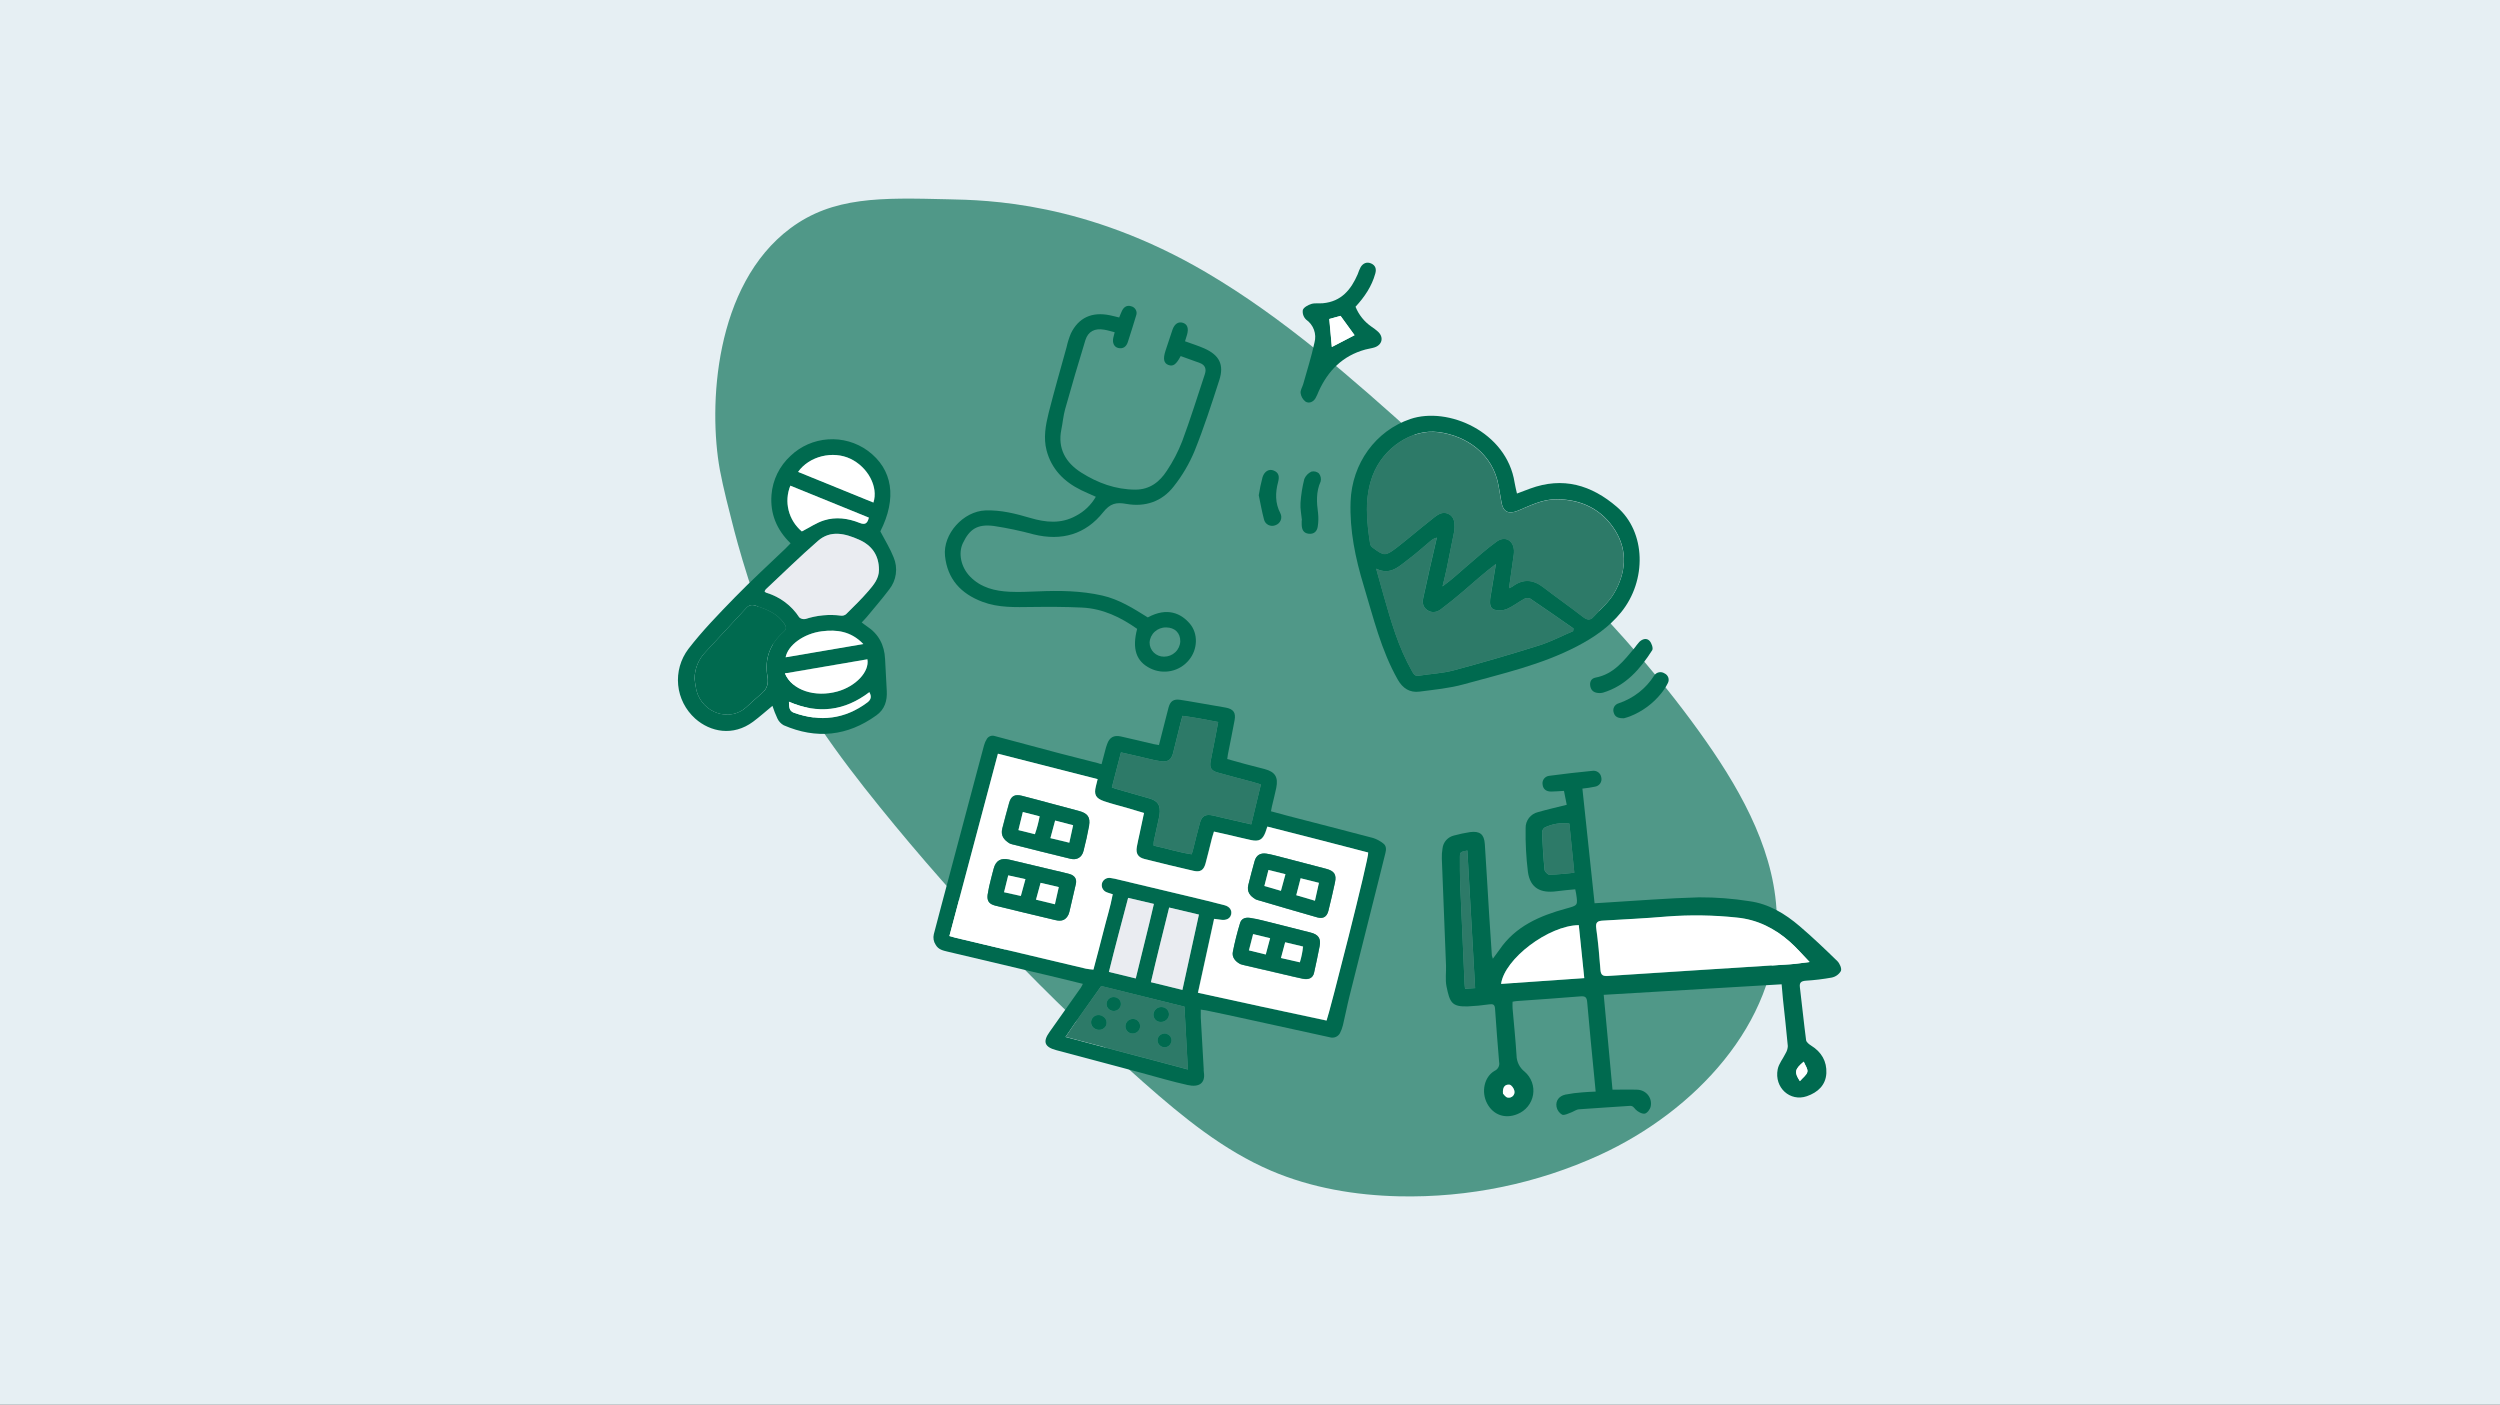 <svg width="1920" height="1079" viewBox="0 0 1920 1079" fill="none" xmlns="http://www.w3.org/2000/svg">
<rect x="0" y="0" width="1920" height="1079" fill="#333333" stroke="none"/>
<g clip-path="url(#clip0_10482_6726)">
<path d="M0 0H1920V1078.87H0V0Z" fill="#E6EFF3"/>
<path d="M552.865 360.924C555.316 374.236 560.55 394.49 561.862 399.483C561.862 399.483 574.152 450.552 592.147 491.422C612.757 538.222 643.533 580.018 675.851 619.971C737.314 695.946 805.156 766.748 878.642 831.617C908.392 857.851 939.631 883.471 976.282 899.142C1007.14 912.327 1040.91 918.008 1074.5 918.773C1127.78 919.934 1180.57 909.043 1228.77 886.94C1301.53 853.508 1365.02 786.12 1364.64 707.123C1364.42 657.141 1339.1 610.518 1310.2 569.239C1248.98 481.836 1169.48 408.514 1089.81 336.864C1038.35 290.578 986.142 244.343 926.219 209.137C833.881 154.946 757.942 153.683 728.069 153.045C676.475 151.78 639.747 150.892 606.916 175.385C548.514 219.025 543.976 312.155 552.865 360.924Z" fill="#006A4F" fill-opacity="0.65"/>
<path d="M1215.28 605.653C1218.4 635.083 1221.48 664.15 1224.63 693.7L1232.09 693.249C1256.36 691.815 1280.63 689.787 1304.94 689.152C1317.91 689.104 1330.85 690.101 1343.65 692.129C1358.52 694.171 1371.01 701.805 1382.13 711.31C1392.13 719.859 1401.67 728.947 1411.09 738.145C1412.85 739.873 1414.62 743.785 1413.82 745.711C1413.08 746.995 1412.07 748.108 1410.85 748.989C1409.64 749.863 1408.24 750.47 1406.77 750.777C1400.16 751.972 1393.48 752.778 1386.77 753.188C1383.43 753.482 1381.86 754.485 1382.3 758.118C1383.96 771.693 1385.3 785.301 1387.08 798.842C1387.28 800.365 1389.29 801.976 1390.86 802.946C1398.9 807.876 1403.08 815.148 1402.64 824.202C1402.2 833.256 1396.2 838.951 1387.65 841.894C1374.77 846.326 1362.52 835.318 1365.26 821.239C1366.1 816.882 1369.4 813.017 1371.4 808.845C1372.4 807.193 1372.96 805.315 1373.04 803.389C1371.95 791.276 1370.57 779.327 1369.3 767.295C1368.91 763.574 1368.63 759.832 1368.3 755.94L1231.65 764.024C1233.9 788.49 1236.16 812.778 1238.4 836.889C1245.07 836.889 1251.12 836.664 1257.16 836.889C1258.77 836.896 1260.36 837.251 1261.81 837.927C1263.26 838.61 1264.55 839.607 1265.56 840.829C1266.58 842.058 1267.3 843.499 1267.67 845.035C1268.05 846.572 1268.07 848.176 1267.74 849.719C1267.35 851.884 1265.02 854.916 1263.21 855.257C1261.04 855.605 1257.91 853.878 1256.15 852.089C1254.72 850.6 1254.14 849.112 1251.51 849.323C1238.58 850.293 1225.63 850.914 1212.7 851.939C1210.56 852.089 1208.59 853.666 1206.46 854.445C1204.32 855.223 1201.34 856.8 1199.67 856.056C1198.56 855.401 1197.62 854.52 1196.89 853.482C1196.16 852.444 1195.65 851.269 1195.42 850.033C1194.6 845.377 1197.3 841.771 1202.19 840.651C1206.57 839.791 1210.99 839.211 1215.45 838.917C1218.61 838.589 1221.78 838.535 1225.47 838.343C1225.12 834.779 1224.84 831.7 1224.54 828.634C1222.63 808.934 1220.64 789.234 1218.95 769.528C1218.61 765.704 1217.32 764.905 1213.65 765.219C1197.55 766.571 1181.41 767.609 1165.28 768.784C1164.19 768.784 1163.1 769.098 1161.65 769.323C1161.65 771.051 1161.52 772.785 1161.65 774.41C1162.67 786.53 1163.96 798.494 1164.7 810.58C1164.73 812.963 1165.3 815.312 1166.36 817.456C1167.43 819.607 1168.96 821.491 1170.86 822.993C1173.41 825.172 1175.35 827.958 1176.49 831.085C1177.64 834.205 1177.94 837.565 1177.39 840.843C1176.83 844.12 1175.43 847.2 1173.32 849.795C1171.21 852.389 1168.45 854.404 1165.32 855.66C1155.88 859.504 1146.81 856.302 1142.12 847.473C1137.43 838.637 1139.82 826.988 1147.89 822.386C1149.16 821.805 1150.19 820.815 1150.82 819.579C1151.44 818.35 1151.62 816.944 1151.32 815.598C1150.2 801.976 1149.1 788.333 1148.19 774.704C1147.98 771.242 1146.42 770.969 1143.53 771.365C1138.16 772.157 1132.75 772.669 1127.32 772.908C1114.97 773.304 1113.44 769.965 1110.89 757.428C1109.87 752.232 1110.74 746.783 1110.54 741.45C1109.5 714.13 1108.35 686.831 1107.33 659.528C1107.23 656.857 1107.41 654.183 1107.86 651.547C1108.11 649.18 1109.12 646.951 1110.72 645.172C1112.34 643.392 1114.47 642.153 1116.84 641.627C1120.84 640.546 1124.91 639.685 1129.01 639.048C1136.58 638.078 1139.84 640.779 1140.34 648.189C1141.55 666.366 1142.56 684.543 1143.69 702.754C1144.35 713.147 1145.04 723.492 1145.75 733.796C1145.93 734.656 1146.19 735.503 1146.51 736.322C1148.52 733.591 1150.04 731.549 1151.59 729.398C1163.85 711.344 1182.55 703.307 1202.75 697.79C1211.82 695.311 1211.85 695.468 1210.46 686.312C1210.32 685.39 1210.09 684.577 1209.79 682.986C1204.99 683.471 1200.25 683.799 1195.55 684.475C1182.9 686.209 1175.18 681.843 1173.45 669.69C1172.07 658.503 1171.47 647.234 1171.68 635.966C1171.61 633.163 1172.51 630.419 1174.24 628.187C1175.97 625.955 1178.42 624.369 1181.2 623.691C1188.36 621.648 1195.62 620.004 1203.25 618.083L1201.13 607.401C1197.6 607.591 1194.46 607.868 1191.3 607.92C1187.61 607.92 1185.08 606.189 1184.7 602.484C1184.56 601.7 1184.6 600.895 1184.8 600.122C1184.99 599.35 1185.35 598.626 1185.85 597.997C1186.35 597.368 1186.97 596.849 1187.69 596.471C1188.4 596.092 1189.18 595.865 1190 595.801C1200.88 594.33 1211.8 593.101 1222.74 592.027C1223.55 591.88 1224.37 591.896 1225.17 592.076C1225.98 592.255 1226.73 592.594 1227.39 593.071C1228.06 593.548 1228.61 594.154 1229.02 594.849C1229.44 595.545 1229.69 596.318 1229.8 597.117C1229.98 597.894 1230 598.699 1229.85 599.482C1229.7 600.266 1229.39 601.013 1228.94 601.674C1228.49 602.335 1227.9 602.897 1227.21 603.325C1226.53 603.754 1225.77 604.039 1224.96 604.163C1221.76 604.826 1218.53 605.323 1215.28 605.653ZM1389.72 738.821C1384.29 733.208 1379.69 727.828 1374.4 723.239C1362.86 713.058 1349.7 706.325 1333.83 704.762C1316.01 702.87 1298.06 702.597 1280.2 703.949C1263.77 705.335 1247.31 706.134 1230.8 707.117C1227.01 707.343 1225.17 708.312 1225.81 712.812C1227.27 723.376 1228.26 734.021 1229.04 744.653C1229.33 748.736 1230.62 749.849 1234.86 749.603C1281.47 746.523 1328.09 743.649 1374.71 740.638C1379.61 740.255 1384.44 739.456 1389.72 738.821ZM1152.81 755.646L1216.69 751.18C1215.22 737.087 1213.86 723.772 1212.49 710.477C1189.18 710.805 1155.42 736.397 1152.81 755.646ZM1205.24 632.486C1198.74 631.64 1192.12 632.713 1186.24 635.568C1185.62 636.028 1185.12 636.623 1184.78 637.305C1184.43 637.986 1184.26 638.738 1184.26 639.498C1184.7 649.002 1185.25 658.541 1186.18 668.011C1186.33 669.448 1188.69 671.837 1189.98 671.82C1196.24 671.681 1202.49 670.867 1209.05 670.262C1207.73 657.121 1206.5 644.985 1205.24 632.486ZM1132.91 758.869C1130.91 723.273 1128.94 688.333 1126.96 653.261C1121.48 654.282 1121.21 654.386 1121.2 658.455C1121.2 665.38 1121.2 672.304 1121.42 679.229C1122.47 704.468 1123.63 729.712 1124.76 754.956C1124.76 756.322 1125 757.674 1125.15 759.388L1132.91 758.869ZM1382.35 830.293C1384.61 827.664 1387.54 825.691 1388.07 823.232C1388.6 820.774 1386.43 818.261 1385.3 815.353C1378.33 821.17 1377.8 823.478 1382.3 830.293H1382.35ZM1154.32 839.866C1154.86 840.337 1156.28 842.741 1157.96 842.918C1158.68 843.055 1159.42 843.014 1160.12 842.796C1160.81 842.577 1161.44 842.195 1161.96 841.682C1162.46 841.164 1162.83 840.535 1163.03 839.839C1163.22 839.149 1163.24 838.425 1163.08 837.722C1162.78 835.995 1160.83 833.188 1159.35 833.011C1156.3 832.683 1153.78 834.383 1154.28 839.866H1154.32Z" fill="#006A4F"/>
<path d="M1389.79 738.815C1384.5 739.45 1379.67 740.249 1374.82 740.542C1328.19 743.554 1281.56 746.428 1234.96 749.508C1230.72 749.808 1229.44 748.648 1229.14 744.557C1228.36 733.933 1227.37 723.28 1225.91 712.724C1225.27 708.224 1227.11 707.254 1230.9 707.029C1247.36 706.039 1263.82 705.295 1280.29 703.861C1298.16 702.502 1316.11 702.775 1333.92 704.673C1349.8 706.23 1362.97 712.963 1374.49 723.144C1379.77 727.821 1384.36 733.202 1389.79 738.815Z" fill="white"/>
<path d="M1152.84 755.639C1155.45 736.39 1189.25 710.798 1212.52 710.504C1213.89 723.799 1215.25 737.114 1216.72 751.207L1152.84 755.639Z" fill="white"/>
<path d="M1205.31 632.48C1206.58 644.98 1207.8 657.116 1209.12 670.256C1202.56 670.861 1196.31 671.675 1190.05 671.814C1188.76 671.814 1186.4 669.442 1186.25 668.005C1185.32 658.518 1184.78 648.962 1184.33 639.491C1184.33 638.731 1184.51 637.981 1184.85 637.299C1185.19 636.617 1185.69 636.023 1186.31 635.562C1192.19 632.707 1198.8 631.635 1205.31 632.48Z" fill="#2D7A68"/>
<path d="M1132.89 758.861L1125.13 759.243C1124.98 757.509 1124.81 756.177 1124.74 754.812C1123.61 729.567 1122.45 704.33 1121.4 679.086C1121.12 672.161 1121.14 665.236 1121.18 658.311C1121.18 654.312 1121.46 654.208 1126.94 653.117C1128.92 688.331 1130.89 723.265 1132.89 758.861Z" fill="#2D7A68"/>
<path d="M1382.32 830.292C1377.82 823.47 1378.35 821.169 1385.26 815.352C1386.4 818.26 1388.53 821.026 1388.04 823.225C1387.54 825.423 1384.58 827.656 1382.32 830.292Z" fill="white"/>
<path d="M1154.29 839.866C1153.8 834.376 1156.32 832.683 1159.32 833.045C1160.8 833.215 1162.74 835.954 1163.04 837.756C1163.2 838.453 1163.19 839.183 1162.99 839.873C1162.79 840.563 1162.42 841.198 1161.91 841.71C1161.41 842.229 1160.77 842.611 1160.08 842.83C1159.38 843.041 1158.64 843.082 1157.92 842.946C1156.24 842.741 1154.82 840.33 1154.29 839.866Z" fill="white"/>
<path d="M593.238 542.091C587.952 546.444 583.354 550.584 578.394 554.261C563.006 565.684 545.555 562.238 533.897 551.863C526.458 545.16 521.807 535.995 520.839 526.13C519.869 516.265 522.651 506.398 528.647 498.424C539.4 484.442 551.855 471.669 564.201 458.967C576.547 446.265 590.179 433.847 603.213 421.322C604.48 420.096 605.675 418.799 607.178 417.271C596.442 406.878 591.374 394.478 592.514 379.963C593.414 368.573 598.625 357.926 607.123 350.118C614.902 342.662 625.129 338.163 635.976 337.424C646.823 336.686 657.584 339.755 666.338 346.085C685.747 360.297 688.966 382.699 676.096 408.086C679.825 415.192 683.684 421.41 686.287 428.019C688.009 432.075 688.597 436.507 687.989 440.859C687.387 445.212 685.611 449.328 682.848 452.784C677.417 459.979 671.425 466.89 665.65 473.89C664.545 475.222 663.279 476.448 661.776 478.029C663.333 479.184 664.419 480.09 665.613 480.872C674.81 486.859 679.209 495.404 679.734 506.063C680.132 514.271 680.585 522.461 681.038 530.668C681.454 538.183 679.444 544.881 673.018 549.411C650.824 565.4 627.019 567.87 601.873 556.997C599.791 555.833 598.128 554.064 597.112 551.934C595.612 548.736 594.319 545.449 593.238 542.091ZM587.246 454.206C587.771 454.632 588.097 455.076 588.513 455.201C599.002 458.347 607.994 465.079 613.857 474.174C614.509 474.734 615.288 475.132 616.129 475.336C616.97 475.54 617.848 475.544 618.691 475.346C627.432 472.505 636.714 471.636 645.846 472.806C646.539 472.896 647.245 472.845 647.917 472.656C648.59 472.466 649.216 472.142 649.756 471.705C655.639 465.877 661.649 460.086 667.008 453.797C670.954 449.178 675.028 444.381 675.028 437.63C675.028 426.562 669.76 418.906 659.64 414.428C649.032 409.739 637.916 406.878 628.195 415.388C614.437 427.362 601.42 440.136 588.115 452.607C587.755 453.1 587.463 453.637 587.246 454.206ZM533.426 521.342C533.765 524.373 534.26 527.385 534.911 530.367C539.653 547.794 560.255 554.527 572.927 543.317C577.181 539.534 581.291 535.607 585.599 531.93C589.564 528.537 590.215 524.131 589.419 519.494C587.029 505.743 591.482 494.409 601.783 485.224C604.462 482.844 603.937 481.298 602.253 478.793C597.094 471.242 589.074 468.045 580.801 465.326C577.597 464.243 575.371 464.51 573.035 467.103C562.753 478.366 552.235 489.434 541.935 500.698C536.511 506.257 533.466 513.645 533.426 521.342ZM612.952 362.376L670.881 385.915C674.792 373.887 666.573 358.662 653.231 352.303C639.89 345.943 621.533 350.26 612.952 362.429V362.376ZM602.851 517.149C608.282 530.153 626.059 535.803 643.293 530.952C657.178 527.062 667.84 515.941 666.157 506.294L602.851 517.149ZM615.795 408.104C621.787 405.031 626.982 401.46 632.739 399.63C641.935 396.699 651.33 398.013 660.201 401.567C664.473 403.343 666.193 401.833 667.243 397.481L606.96 372.964C604.506 379.001 604.039 385.641 605.623 391.952C607.207 398.263 610.764 403.93 615.795 408.157V408.104ZM603.358 504.766L663.098 494.586C653.684 484.762 642.804 483.323 631.345 484.762C617.333 486.556 605.204 495.421 603.358 504.82V504.766ZM605.91 538.876C606.055 542.749 605.91 545.982 609.875 547.403C630.041 554.509 648.832 552.342 666.084 539.48C669.053 537.277 669.47 534.79 667.678 531.521C648.67 546.071 628.358 548.629 605.91 538.929V538.876Z" fill="#006A4F"/>
<path d="M587.188 454.21C587.428 453.638 587.744 453.1 588.13 452.611C601.435 440.175 614.451 427.366 628.21 415.392C637.967 406.883 649.046 409.743 659.654 414.433C669.774 418.91 675.006 426.567 675.042 437.635C675.042 444.386 670.969 449.182 667.022 453.801C661.592 460.09 655.654 465.882 649.77 471.709C649.231 472.147 648.605 472.47 647.932 472.66C647.259 472.849 646.554 472.901 645.86 472.81C636.729 471.641 627.447 472.509 618.706 475.351C617.863 475.548 616.985 475.544 616.144 475.34C615.303 475.136 614.524 474.738 613.872 474.178C608.008 465.083 599.017 458.352 588.528 455.204C587.985 455.08 587.713 454.636 587.188 454.21Z" fill="#EAECF1"/>
<path d="M533.434 521.345C533.441 513.641 536.461 506.233 541.87 500.649C552.171 489.386 562.688 478.318 572.971 467.054C575.324 464.46 577.533 464.194 580.737 465.278C589.083 468.067 597.03 471.194 602.207 478.869C603.891 481.373 604.416 482.919 601.737 485.3C591.436 494.484 586.983 505.819 589.372 519.569C590.169 524.135 589.517 528.541 585.553 532.005C581.208 535.683 577.099 539.608 572.88 543.393C560.208 554.603 539.698 547.87 534.864 530.441C534.23 527.436 533.752 524.4 533.434 521.345Z" fill="#006A4F"/>
<path d="M612.918 362.428C621.499 350.259 639.657 345.942 653.107 352.355C666.557 358.769 674.667 373.941 670.757 385.968L612.918 362.428Z" fill="white"/>
<path d="M602.803 517.205L666.163 506.35C667.846 515.996 657.111 527.117 643.299 531.008C626.01 535.858 608.306 530.226 602.803 517.205Z" fill="white"/>
<path d="M615.828 408.152C610.808 403.928 607.259 398.271 605.675 391.971C604.091 385.671 604.552 379.042 606.993 373.012L667.277 397.529C666.227 401.881 664.507 403.32 660.234 401.615C651.364 398.061 641.968 396.747 632.772 399.678C627.015 401.508 621.82 405.079 615.828 408.152Z" fill="white"/>
<path d="M603.336 504.821C605.146 495.423 617.311 486.558 631.269 484.817C642.729 483.377 653.608 484.817 663.022 494.641L603.336 504.821Z" fill="white"/>
<path d="M605.898 538.932C628.346 548.631 648.658 546.037 667.666 531.576C669.476 534.845 669.041 537.332 666.072 539.535C648.82 552.398 630.03 554.583 609.863 547.459C605.808 546.019 606.133 542.804 605.898 538.932Z" fill="white"/>
<path d="M873.334 482.968C860.659 474.037 846.932 467.373 831.025 466.617C818.187 466.003 805.423 466.003 792.612 466.16C779.807 466.318 766.927 466.838 754.649 462.238C738.025 456.031 727.619 444.785 725.76 426.921C724.059 410.129 739.801 392.565 756.931 391.998C768.759 391.604 780.026 394.471 791.184 397.764C803.114 401.292 814.845 402.489 826.29 396.188C832.72 392.845 838.029 387.753 841.589 381.522C837.735 379.774 834.025 378.215 830.431 376.466C817.121 370.008 807.528 360.226 803.77 345.907C801.248 336.266 803.032 326.499 805.375 317.08C809.646 300.209 814.476 283.48 819.116 266.672C819.902 263.054 821.015 259.512 822.437 256.086C828.347 243.941 838.63 239.278 852.391 242.13C854.667 242.587 856.915 243.201 859.532 243.831C860.269 242.066 860.878 240.365 861.67 238.727C863.078 235.813 865.456 234.175 868.715 235.198C869.473 235.375 870.184 235.708 870.799 236.176C871.414 236.643 871.919 237.235 872.281 237.911C872.65 238.587 872.862 239.332 872.903 240.094C872.951 240.858 872.828 241.621 872.548 242.335C870.525 249.171 868.312 255.976 866.132 262.813C864.991 266.2 862.634 268.121 858.807 267.255C855.603 266.514 854.106 263.254 855.036 259.252C855.329 258.024 855.651 256.811 856.067 255.173C853.191 254.448 850.594 253.597 847.93 253.188C840.83 251.943 835.678 254.479 833.574 261.237C828.135 278.833 823.017 296.507 818.023 314.228C816.608 319.285 816.191 324.609 815.132 329.792C812.119 344.504 818.453 355.389 830.492 362.998C842.969 370.874 856.662 375.978 871.906 376.041C883.145 376.041 890.627 370.008 896.128 361.564C900.917 354.403 904.887 346.748 907.976 338.739C914.316 321.695 919.68 304.368 925.379 287.182C926.595 283.448 925.584 280.314 921.552 278.801C916.612 276.943 911.604 275.21 906.759 273.461C903.302 280.014 900.931 281.605 897.385 280.314C893.832 279.022 893.046 275.713 895.069 269.491C896.852 264.073 898.601 258.622 900.466 253.22C902.072 248.683 905.003 246.808 908.488 247.926C911.973 249.045 912.984 252.211 911.699 256.89L910.094 262.104C915.218 263.978 920.227 265.507 924.941 267.601C936.468 272.736 940.226 280.093 936.434 291.876C930.53 310.211 924.586 328.594 917.384 346.458C913.326 356.214 907.928 365.378 901.327 373.694C892.329 385.193 879.504 389.619 864.779 386.957C857.352 385.602 852.596 386.627 847.267 393.353C833.799 410.349 815.392 415.737 793.835 410.397C783.763 407.654 773.535 405.498 763.204 403.938C750.72 402.363 744.666 406.285 739.528 417.045C735.756 424.92 738.039 435.6 744.974 442.752C753.269 451.353 764.058 453.921 775.468 454.472C782.581 454.819 789.742 454.472 796.868 454.188C813.513 453.48 830.076 453.653 846.419 457.339C859.45 460.269 870.498 467.31 881.492 474.178C896.592 465.971 907.176 471.233 913.736 478.904C920.302 486.576 919.953 498.768 913.018 507.007C909.561 511.223 904.737 514.15 899.353 515.296C893.968 516.443 888.338 515.741 883.419 513.308C872.534 507.952 869.309 498.232 873.334 482.968ZM895.567 481.866C892.342 481.804 889.213 482.975 886.849 485.132C884.478 487.289 883.064 490.264 882.886 493.428C882.872 494.859 883.145 496.28 883.692 497.606C884.246 498.932 885.059 500.137 886.084 501.151C887.115 502.165 888.345 502.966 889.691 503.509C891.044 504.052 892.486 504.325 893.948 504.313C897.18 504.327 900.289 503.11 902.619 500.918C904.956 498.725 906.329 495.729 906.452 492.561C906.548 486.103 902.277 481.913 895.602 481.866H895.567Z" fill="#006A4F"/>
<path d="M1165.03 379.045C1168.9 377.588 1171.94 376.418 1175.01 375.283C1200.36 365.928 1222.17 372.436 1241.84 389.366C1264.11 408.532 1264.88 445.814 1244.98 470.284C1235.8 481.605 1224.07 489.621 1211.27 496.297C1183.8 510.634 1153.6 517.395 1123.98 525.581C1113.07 528.614 1101.53 529.648 1090.24 531.156C1082.68 532.156 1077.27 528.631 1073.47 521.92C1060.63 499.263 1054.74 474.25 1047.3 449.711C1040.91 428.647 1036.5 407.498 1037.24 385.4C1038.26 355.744 1056.64 330.798 1083.14 321.8C1112.04 312.005 1157.15 331.595 1163.21 370.606C1163.63 373.266 1164.34 375.893 1165.03 379.045ZM1158.9 451.762C1159.85 451.386 1160.77 450.933 1161.65 450.406C1169.64 444.407 1177.31 444.899 1185.17 450.931C1195.25 458.693 1205.73 465.98 1215.76 473.793C1218.84 476.182 1221.24 476.656 1223.79 473.793C1229.2 467.895 1235.57 462.489 1239.53 455.745C1248.73 440.12 1250.34 423.14 1240.55 407.447C1230.51 391.348 1214.78 383.332 1195.16 383.4C1184.42 383.4 1175.23 388.264 1165.81 392.161C1158.46 395.178 1154.32 393.093 1153.1 385.383C1152.44 381.282 1151.64 377.215 1150.95 373.131C1146.76 348.711 1126.35 334.611 1104.71 331.815C1084.38 329.189 1062.3 343.779 1054.25 365.098C1047.71 382.434 1049.57 400.177 1052.32 417.886C1052.66 419.03 1053.4 420.019 1054.41 420.682C1063.04 427.105 1063.96 427.105 1072.56 420.682C1075.79 418.259 1078.88 415.599 1082.02 413.107C1088.65 407.718 1095.2 402.211 1101.95 396.974C1105.07 394.568 1108.71 392.636 1112.79 394.856C1116.87 397.076 1117.21 401.245 1117.09 405.363C1117.08 406.282 1117 407.2 1116.85 408.108C1114.93 417.734 1113.03 427.376 1111.03 436.917C1110.1 441.408 1108.93 445.831 1107.87 450.305C1114.78 445.322 1120.65 439.849 1126.75 434.596C1134.17 428.223 1141.48 421.648 1149.38 415.954C1155.81 411.26 1162.34 414.903 1162.73 422.733C1162.78 423.808 1162.73 424.886 1162.58 425.952C1161.33 434.527 1160.14 443 1158.9 451.762ZM1208.15 484.706C1208.27 484.011 1208.37 483.333 1208.48 482.639C1197.42 474.945 1186.39 467.201 1175.22 459.693C1174.48 459.394 1173.69 459.26 1172.89 459.301C1172.1 459.342 1171.32 459.557 1170.63 459.93C1166.12 462.387 1161.99 465.692 1157.34 467.709C1154.3 468.95 1150.9 469.141 1147.73 468.251C1144.18 467.115 1144.17 463.167 1144.51 459.896C1144.62 458.829 1144.86 457.778 1145.03 456.71L1148.92 433.121C1140.04 439.764 1132.12 446.949 1124.02 453.914C1118.37 458.761 1112.57 463.472 1106.61 467.946C1103.45 470.318 1099.7 471.013 1096.11 468.505C1092.52 465.997 1092.36 462.642 1093.16 458.947C1094.71 451.751 1096.3 444.56 1097.93 437.375C1099.77 429.207 1101.67 421.038 1103.56 412.887C1101.61 413.394 1099.83 414.374 1098.38 415.734C1092.88 420.309 1087.59 425.173 1081.86 429.409C1074.68 434.714 1068.05 442.221 1056.93 436.748C1059.03 444.255 1060.82 450.745 1062.66 457.219C1068.36 477.182 1074.01 497.145 1084.44 515.396C1085.61 517.464 1086.44 519.463 1089.62 518.955C1098.58 517.531 1107.8 517.141 1116.49 514.82C1138.66 508.877 1160.7 502.443 1182.59 495.517C1191.3 492.688 1199.6 488.366 1208.15 484.706Z" fill="#006A4F"/>
<path d="M1228.64 532.271C1224.72 532.271 1222.2 530.83 1221.41 527.339C1220.61 523.848 1222.03 521.035 1225.27 520.425C1239.32 517.798 1247.05 507.444 1255.3 497.665C1256.47 496.031 1257.71 494.459 1259.04 492.955C1261.4 490.684 1264.65 489.718 1266.93 492.26C1268.46 493.954 1269.83 497.92 1268.88 499.394C1259.62 513.883 1248.62 526.678 1231.08 531.965C1230.28 532.15 1229.46 532.251 1228.64 532.271Z" fill="#006A4F"/>
<path d="M1247.27 551.608C1242.7 551.777 1240.19 550.541 1239.31 547.202C1239.07 546.497 1238.98 545.752 1239.04 545.011C1239.1 544.27 1239.32 543.55 1239.66 542.892C1240.02 542.233 1240.5 541.652 1241.09 541.18C1241.67 540.71 1242.35 540.36 1243.07 540.152C1254.43 536.372 1264.09 528.836 1270.41 518.834C1270.81 518.203 1271.33 517.657 1271.95 517.229C1272.56 516.801 1273.26 516.498 1274 516.34C1274.74 516.182 1275.5 516.171 1276.24 516.308C1276.98 516.446 1277.69 516.728 1278.32 517.139C1279.01 517.451 1279.62 517.896 1280.12 518.448C1280.63 519 1281.01 519.647 1281.25 520.35C1281.49 521.052 1281.58 521.796 1281.52 522.534C1281.46 523.273 1281.25 523.992 1280.89 524.646C1279.52 527.382 1277.85 529.966 1275.92 532.357C1269.64 540.274 1261.34 546.415 1251.85 550.151C1250.35 550.717 1248.82 551.204 1247.27 551.608Z" fill="#006A4F"/>
<path d="M999.889 399.582C999.473 395.158 998.489 390.685 998.782 386.312C999.186 380.092 1000.17 373.92 1001.71 367.875C1002.75 365.379 1004.69 363.354 1007.17 362.198C1008.17 361.944 1009.22 361.937 1010.21 362.176C1011.22 362.415 1012.14 362.895 1012.91 363.571C1013.6 364.437 1014.07 365.446 1014.31 366.52C1014.54 367.594 1014.52 368.706 1014.25 369.773C1010.64 377.772 1011.16 385.872 1012.28 394.176C1012.64 397.522 1012.56 400.898 1012.06 404.225C1011.56 408.055 1009.13 410.427 1004.98 409.902C1000.84 409.377 999.801 406.428 999.698 402.87C999.698 401.802 999.698 400.734 999.698 399.649L999.889 399.582Z" fill="#006A4F"/>
<path d="M966.723 380.347C967.447 375.662 968.425 371.018 969.641 366.433C971.11 361.858 974.724 359.943 978.141 361.35C982.493 363.044 982.562 366.433 981.591 370.162C979.384 378.398 979.227 386.379 983.32 394.226C983.75 395.055 983.99 395.963 984.031 396.891C984.072 397.819 983.914 398.745 983.566 399.607C983.211 400.47 982.678 401.249 981.994 401.893C981.311 402.537 980.498 403.032 979.61 403.343C978.735 403.715 977.792 403.894 976.849 403.867C975.9 403.84 974.97 403.608 974.123 403.187C973.276 402.766 972.531 402.167 971.95 401.432C971.369 400.698 970.959 399.846 970.748 398.937C969.074 392.7 968.021 386.362 966.723 380.347Z" fill="#006A4F"/>
<path d="M1158.9 451.759C1160.14 442.997 1161.33 434.524 1162.51 426.068C1162.67 425.002 1162.71 423.924 1162.67 422.848C1162.27 415.019 1155.76 411.375 1149.31 416.07C1141.41 421.815 1134.11 428.389 1126.68 434.71C1120.58 439.964 1114.67 445.438 1107.8 450.42C1108.86 445.946 1110.03 441.523 1110.96 437.032C1112.96 427.424 1114.86 417.781 1116.78 408.224C1116.93 407.315 1117.01 406.398 1117.02 405.478C1117.15 401.36 1116.92 397.259 1112.73 394.971C1108.53 392.684 1105 394.683 1101.88 397.09C1095.12 402.326 1088.59 407.834 1081.95 413.223C1078.81 415.765 1075.72 418.307 1072.49 420.798C1063.86 427.271 1063.06 427.271 1054.34 420.798C1053.33 420.135 1052.59 419.145 1052.25 418.002C1049.5 400.292 1047.64 382.55 1054.18 365.214C1062.23 343.895 1084.31 329.304 1104.64 331.93C1126.28 334.727 1146.69 348.877 1150.89 373.246C1151.58 377.33 1152.37 381.397 1153.02 385.498C1154.25 393.124 1158.4 395.209 1165.74 392.277C1175.24 388.379 1184.42 383.532 1195.09 383.515C1214.71 383.515 1230.44 391.463 1240.48 407.563C1250.27 423.255 1248.66 440.235 1239.46 455.86C1235.5 462.639 1229.09 468.011 1223.72 473.908C1221.17 476.704 1218.77 476.23 1215.69 473.908C1205.66 466.095 1195.18 458.809 1185.1 451.047C1177.24 445.014 1169.55 444.523 1161.57 450.522C1160.72 451.004 1159.82 451.418 1158.9 451.759Z" fill="#2D7A68"/>
<path d="M1208.14 484.704C1199.51 488.364 1191.3 492.753 1182.47 495.516C1160.6 502.396 1138.56 508.83 1116.37 514.817C1107.73 517.139 1098.46 517.529 1089.49 518.953C1086.35 519.461 1085.52 517.461 1084.31 515.394C1073.96 497.142 1068.24 477.18 1062.54 457.217C1060.69 450.743 1058.91 444.253 1056.81 436.746C1067.93 442.219 1074.56 434.712 1081.74 429.408C1087.47 425.171 1092.76 420.307 1098.25 415.732C1099.71 414.371 1101.49 413.392 1103.43 412.885C1101.55 421.036 1099.65 429.204 1097.8 437.372C1096.18 444.558 1094.59 451.749 1093.03 458.945C1092.24 462.64 1092.66 466.13 1095.99 468.503C1099.32 470.875 1103.32 470.316 1106.49 467.944C1112.45 463.47 1118.25 458.759 1123.89 453.912C1131.99 446.947 1139.92 439.762 1148.8 433.119L1144.91 456.708C1144.74 457.776 1144.5 458.827 1144.39 459.894C1144.05 463.284 1144.06 467.114 1147.6 468.248C1150.78 469.14 1154.17 468.948 1157.22 467.706C1161.9 465.69 1165.99 462.385 1170.5 459.928C1171.2 459.555 1171.97 459.34 1172.77 459.299C1173.56 459.258 1174.36 459.392 1175.09 459.691C1186.27 467.198 1197.3 474.943 1208.35 482.636C1208.37 483.331 1208.27 484.009 1208.14 484.704Z" fill="#2D7A68"/>
<path d="M1041.04 235.576C1043.53 241.799 1047.84 247.158 1053.43 250.98C1055.13 252.097 1056.74 253.331 1058.25 254.675C1062.96 258.945 1061.58 264.978 1055.45 266.859C1053.23 267.554 1050.86 267.826 1048.55 268.452C1031.14 273.231 1019.93 284.704 1012.77 300.498C1012.05 302.356 1011.2 304.167 1010.25 305.921C1008.52 308.768 1005.32 310.09 1002.62 308.429C1000.54 306.808 999.193 304.454 998.865 301.871C998.592 299.668 1000.23 297.261 1000.89 294.922C1003.86 284.314 1007.22 273.807 1009.52 263.081C1010.41 259.852 1010.27 256.435 1009.13 253.285C1007.98 250.136 1005.88 247.404 1003.11 245.456C1002.12 244.514 1001.37 243.351 1000.93 242.065C1000.48 240.779 1000.37 239.408 1000.57 238.067C1001.3 235.983 1004.62 234.22 1007.15 233.424C1009.69 232.628 1013.06 233.153 1016.02 232.882C1030.19 231.577 1037.6 222.409 1042.71 210.614C1043.34 208.725 1044.1 206.885 1045.01 205.106C1046.85 202.141 1049.74 200.87 1053.06 202.344C1056.37 203.819 1057.22 206.581 1056.23 210.055C1053.55 219.85 1047.96 228.12 1041.04 235.576ZM1022.89 266.487L1040.35 257.42L1029.58 242.592L1020.96 244.982C1021.59 252.489 1022.21 259.539 1022.89 266.487Z" fill="#006A4F"/>
<path d="M1022.82 266.485C1022.18 259.537 1021.53 252.487 1020.85 244.98L1029.49 242.59L1040.24 257.418L1022.82 266.485Z" fill="white"/>
<path d="M846.009 586.873C846.959 583.249 847.786 580.084 848.64 576.919C849.104 575.115 849.555 573.279 850.252 571.523C852.042 566.395 855.363 564.402 860.747 565.588C869.165 567.44 877.549 569.513 885.953 571.475C887.176 571.76 888.454 571.918 890.08 572.203C891.857 565.256 893.551 558.609 895.239 551.947C895.984 549.035 896.674 546.092 897.501 543.18C898.84 538.432 901.341 536.77 906.24 537.435C910.886 538.068 915.478 539.017 920.09 539.745C927.155 540.964 934.233 542.135 941.278 543.417C947.277 544.509 949.266 547.31 948.152 553.181C946.539 561.932 944.735 570.668 943.02 579.403C942.829 580.385 942.747 581.382 942.522 582.933C947.154 584.23 951.732 585.56 956.344 586.778C961.277 588.107 966.259 589.294 971.212 590.624C979.275 592.792 981.823 596.764 980.177 605.04C979.227 609.788 977.949 614.536 976.836 619.283C976.583 620.375 976.419 621.499 976.111 623.065C980.614 624.284 984.932 625.502 989.271 626.626C1011.07 632.275 1032.81 637.83 1054.66 643.606C1057.41 644.518 1059.98 645.9 1062.24 647.69C1064.83 649.541 1064.69 652.437 1063.98 655.159C1062.26 661.996 1060.58 668.832 1058.86 675.732C1051.33 705.527 1043.84 735.332 1036.38 765.158C1034.54 772.533 1033.15 780.003 1031.35 787.411C1030.83 789.501 1030.08 791.529 1029.1 793.454C1028.38 794.8 1027.21 795.851 1025.78 796.425C1024.34 797.005 1022.76 797.073 1021.28 796.623C1000.44 792.041 979.582 787.48 958.729 782.932C947.878 780.556 937.008 778.186 926.123 775.954C925.009 775.715 923.882 775.619 922.201 775.38C922.201 777.647 922.201 779.593 922.201 781.539C922.932 794.602 923.677 807.657 924.429 820.706C924.429 821.703 924.428 822.734 924.592 823.711C925.815 831.973 920.739 835.237 912.143 833.304C900.015 830.6 888.085 827.084 876.066 823.806C854.461 818.05 832.849 812.287 811.244 806.531C802.198 804.141 800.681 800.071 806.017 792.601C814.08 781.321 822.047 769.972 830.027 758.623C830.635 757.654 831.168 756.643 831.64 755.598C824.937 754.021 818.583 752.437 812.29 750.853C784.111 744.175 755.947 737.51 727.789 730.866C724.243 730.013 720.697 729.282 718.633 725.663C717.827 724.468 717.28 723.123 717.034 721.71C716.782 720.303 716.836 718.855 717.178 717.462C719.098 710.388 720.888 703.219 722.774 696.192C731.745 662.433 740.723 628.673 749.722 594.912C751.724 587.411 753.658 579.91 755.735 572.425C756.22 570.635 756.972 568.927 757.976 567.36C758.618 566.379 759.582 565.642 760.709 565.274C761.837 564.905 763.06 564.927 764.173 565.335C780.681 569.734 797.162 574.181 813.697 578.549C823.577 581.145 833.498 583.629 843.413 586.145C843.932 586.43 844.643 586.541 846.009 586.873ZM842.962 598.426L766.38 578.897C753.883 625.851 741.564 672.266 729.128 718.903C730.953 719.422 732.353 719.866 733.693 720.187C745.909 723.096 758.133 725.998 770.378 728.886C791.566 733.919 812.761 738.944 833.963 743.956C835.828 744.284 837.707 744.523 839.593 744.666C842.237 734.567 844.834 725.028 847.253 715.434C849.671 705.848 852.637 696.445 854.427 686.762C852.603 686.189 851.345 685.861 850.136 685.383C848.722 684.946 847.526 684.004 846.781 682.747C846.036 681.489 845.797 680.003 846.105 678.58C846.44 677.158 847.321 675.916 848.565 675.117C849.808 674.317 851.318 674.022 852.78 674.292C854.96 674.602 857.112 675.046 859.23 675.621C877.433 679.957 895.642 684.297 913.865 688.647C922.686 690.764 931.507 692.874 940.267 695.182C944.38 696.254 946.184 699.204 945.309 702.474C944.503 705.499 941.558 706.974 937.575 706.366C935.962 706.134 934.22 705.929 932.286 705.67C928.125 724.666 924.059 743.335 919.885 762.44C953.215 769.733 985.998 776.869 1018.64 783.772C1020.52 779.374 1051.53 657.96 1050.6 654.716C1024.96 648.101 999.192 641.264 973.194 634.807C972.565 636.707 972.21 637.973 971.745 639.128C969.552 644.92 966.778 646.487 960.635 645.158C954.78 643.907 948.958 642.435 943.123 641.09C939.59 640.267 936.058 639.508 932.17 638.637C931.603 640.441 931.104 641.914 930.721 643.385C929.109 649.937 927.496 656.504 925.734 663.024C924.319 668.325 921.702 670.003 916.4 668.769C903.882 665.867 891.385 662.834 878.909 659.669C873.846 658.419 872.056 655.444 872.971 650.317C873.552 647.152 874.31 643.844 875.007 640.616C876.135 635.298 877.276 629.997 878.485 624.3C873.955 622.939 869.794 621.689 865.585 620.47C859.702 618.745 853.737 617.305 847.847 615.296C841.301 613.048 839.901 610.136 841.527 603.711C842.06 602.144 842.449 600.499 842.962 598.362V598.426ZM960.97 633.146C963.505 622.607 965.808 612.747 968.356 602.493C966.054 601.796 964.147 601.147 962.214 600.625C953.181 598.188 944.12 595.878 935.122 593.314C930.168 591.905 928.815 589.516 929.751 584.563C930.913 578.344 932.204 572.156 933.413 565.968C934.124 562.328 934.78 558.688 935.559 554.527C926.239 552.659 917.316 551.029 908.146 549.779C907.483 552.121 906.937 553.894 906.534 555.698C904.641 563.23 902.851 570.779 900.917 578.28C899.578 583.487 897.111 585.291 891.727 584.689C888.256 584.182 884.826 583.48 881.437 582.585C874.782 581.002 868.134 579.42 860.877 577.837C858.493 587.031 856.204 595.83 853.894 604.74C855.22 605.231 855.992 605.563 856.812 605.8C865.38 608.253 873.921 610.753 882.503 613.143C888.953 614.947 891.597 618.112 890.436 626.183C890.354 626.753 890.224 627.307 890.101 627.876C888.775 633.905 887.422 639.919 886.131 645.965C885.981 647.124 885.926 648.294 885.967 649.462C895.902 651.598 905.317 654.621 915.177 656.108C915.58 654.811 915.881 654.019 916.093 653.197C917.896 646.107 919.557 638.954 921.545 631.912C923.028 626.594 925.945 625.091 931.48 626.31C935.183 627.132 938.88 628.067 942.59 628.921L960.97 633.146ZM909.656 773.12L845.702 757.292C836.628 770.225 827.404 782.836 818.289 796.397L912.273 821.403C911.433 804.721 910.544 789.057 909.656 773.058V773.12ZM920.739 702.399L897.917 696.984C893.08 716.274 888.372 735.079 883.924 754.335L908.112 760.255C912.321 740.808 916.496 721.955 920.739 702.399ZM872.233 751.454C876.893 731.973 881.792 713.352 886.165 694.198L866.377 689.562C861.349 708.838 856.279 727.404 851.605 746.442L872.233 751.454Z" fill="#006A4F"/>
<path d="M842.989 598.359C842.47 600.495 842.08 602.141 841.664 603.771C840.051 610.196 841.438 613.108 847.984 615.355C853.792 617.333 859.757 618.805 865.722 620.53C869.903 621.749 874.065 622.999 878.622 624.36C877.413 630.057 876.271 635.358 875.144 640.675C874.447 643.84 873.689 647.132 873.108 650.376C872.192 655.504 873.982 658.479 879.046 659.729C891.549 662.894 904.06 665.911 916.585 668.781C921.894 670.015 924.504 668.338 925.925 663.037C927.681 656.516 929.246 649.949 930.906 643.397C931.289 641.91 931.794 640.438 932.355 638.65C936.242 639.52 939.775 640.232 943.308 641.103C949.143 642.448 954.964 643.919 960.82 645.17C966.962 646.499 969.737 644.933 971.93 639.14C972.395 637.953 972.75 636.719 973.378 634.82C999.309 641.277 1025.08 648.113 1050.79 654.728C1051.72 657.893 1020.71 779.38 1018.82 783.785C986.149 776.881 953.4 769.746 920.069 762.453C924.244 743.347 928.31 724.754 932.471 705.683C934.404 705.935 936.078 706.147 937.759 706.379C941.743 706.98 944.695 705.512 945.501 702.487C946.369 699.216 944.565 696.266 940.451 695.194C931.692 692.88 922.871 690.776 914.057 688.66C895.854 684.29 877.638 679.948 859.422 675.633C857.297 675.058 855.145 674.614 852.972 674.304C851.51 674.034 849.993 674.33 848.749 675.129C847.506 675.928 846.624 677.17 846.289 678.593C845.982 680.016 846.221 681.501 846.973 682.759C847.717 684.016 848.913 684.959 850.321 685.396C851.53 685.874 852.794 686.201 854.612 686.775C852.822 696.54 849.774 705.922 847.437 715.447C845.101 724.979 842.422 734.58 839.778 744.679C837.892 744.536 836.013 744.297 834.148 743.969C812.939 738.984 791.744 733.965 770.569 728.899C758.215 725.997 745.93 723.074 733.72 720.118C732.333 719.803 730.98 719.36 729.156 718.834C741.585 672.12 753.911 625.783 766.408 578.83L842.989 598.359ZM964.318 690.654C964.687 690.824 965.07 690.981 965.459 691.111C980.908 695.618 996.309 700.213 1011.79 704.576C1016.29 705.846 1019.08 704.023 1020.22 699.469C1022.03 692.217 1023.74 684.938 1025.29 677.643C1026.56 671.614 1024.71 668.907 1018.5 667.246C1007.05 664.218 995.592 661.227 984.119 658.273C980.3 657.292 976.474 656.2 972.593 655.598C967.912 654.886 964.803 656.912 963.573 661.232C961.852 667.309 960.348 673.433 958.736 679.574C957.417 684.89 960.061 688.154 964.318 690.654ZM775.502 647.813C775.994 648.022 776.5 648.201 777.019 648.35C792.01 652.117 806.994 655.931 822.04 659.539C826.987 660.726 830.745 658.447 832.002 653.573C833.615 647.243 835.118 640.739 836.279 634.251C837.468 627.509 835.166 624.534 828.217 622.729C821.268 620.925 814.415 619.026 807.493 617.191C799.902 615.165 792.304 613.076 784.658 611.146C779.322 609.8 776.486 611.335 774.983 616.399C773.097 623.03 771.389 629.693 769.647 636.355C768.424 641.53 770.74 644.98 775.502 647.813ZM820.653 702.296C820.817 701.777 821.138 700.971 821.329 700.131C822.942 693.009 824.684 685.887 826.283 678.735C827.089 675.08 825.395 672.405 821.446 671.25C817.94 670.237 814.346 669.509 810.8 668.654C798.863 665.822 786.933 662.942 774.983 660.141C768.629 658.668 764.809 660.963 763.149 667.088C762.424 669.73 761.693 672.357 761.085 675C759.999 679.019 759.131 683.095 758.489 687.198C757.908 692.122 759.732 694.341 764.618 695.57C771.84 697.379 779.13 699.1 786.339 700.841C794.402 702.787 802.464 704.754 810.623 706.632C815.576 707.806 818.569 706.509 820.585 702.296H820.653ZM952.416 740.377C953.577 740.705 955.094 741.231 956.638 741.593C966.32 743.873 975.995 746.127 985.671 748.353C990.652 749.507 995.619 750.722 1000.61 751.753C1005.2 752.702 1008.36 751.022 1009.18 747.26C1010.69 740.404 1012.18 733.535 1013.49 726.686C1014.6 720.828 1012.45 717.775 1006.57 716.287C994.539 713.248 982.521 710.182 970.495 707.192C966.969 706.256 963.396 705.526 959.788 704.986C956.03 704.501 953.338 705.778 952.381 708.974C950.154 716.266 948.295 723.661 946.82 731.132C946.061 734.996 948.398 738.192 952.416 740.377Z" fill="white"/>
<path d="M961.039 633.076L942.625 628.882C938.914 628.027 935.225 627.094 931.514 626.271C925.98 625.052 923.062 626.556 921.58 631.873C919.598 638.916 917.938 646.116 916.127 653.158C915.922 653.981 915.615 654.741 915.212 656.07C905.325 654.582 895.943 651.56 886.008 649.424C885.967 648.255 886.022 647.086 886.166 645.926C887.457 639.88 888.81 633.867 890.135 627.837C890.265 627.268 890.395 626.714 890.477 626.145C891.632 618.074 889.022 614.909 882.537 613.105C873.962 610.715 865.415 608.214 856.853 605.762C856.026 605.524 855.241 605.192 853.936 604.701C856.238 595.744 858.527 586.946 860.912 577.798C868.175 579.492 874.816 581.074 881.478 582.546C884.861 583.441 888.297 584.144 891.762 584.651C897.153 585.252 899.619 583.448 900.958 578.241C902.892 570.74 904.682 563.191 906.568 555.659C907.005 553.855 907.552 552.082 908.181 549.74C917.357 550.958 926.274 552.588 935.594 554.488C934.822 558.65 934.159 562.289 933.448 565.929C932.239 572.117 930.947 578.305 929.786 584.524C928.857 589.477 930.209 591.867 935.156 593.275C944.155 595.839 953.222 598.149 962.248 600.586C964.182 601.109 966.088 601.757 968.391 602.454C965.958 612.677 963.574 622.536 961.039 633.076Z" fill="#2D7A68"/>
<path d="M909.67 773.051C910.558 789.049 911.44 804.7 912.362 821.32L818.378 796.315C827.411 782.754 836.635 770.142 845.798 757.209L909.67 773.051ZM897.153 781.518C897.501 780.842 897.699 780.104 897.74 779.353C897.788 778.602 897.672 777.851 897.412 777.141C897.153 776.431 896.749 775.782 896.223 775.236C895.697 774.683 895.069 774.239 894.365 773.938C893.634 773.604 892.841 773.419 892.035 773.399C891.229 773.372 890.422 773.508 889.671 773.795C888.919 774.082 888.236 774.512 887.655 775.065C887.074 775.618 886.617 776.274 886.302 777.004C885.708 778.329 885.653 779.817 886.138 781.176C886.623 782.535 887.614 783.669 888.912 784.331C890.395 784.986 892.076 785.055 893.606 784.536C895.137 784.01 896.408 782.931 897.153 781.518ZM846.536 780.377C845.866 779.981 845.128 779.729 844.356 779.626C843.584 779.531 842.798 779.585 842.047 779.79C841.295 779.995 840.598 780.357 839.997 780.835C839.389 781.32 838.897 781.921 838.534 782.597C838.172 783.273 837.961 784.017 837.906 784.782C837.851 785.546 837.954 786.311 838.213 787.028C838.466 787.752 838.876 788.414 839.402 788.974C839.928 789.541 840.571 789.992 841.281 790.299C842.641 791.009 844.233 791.173 845.709 790.743C847.192 790.319 848.442 789.343 849.2 788.018C849.549 787.349 849.761 786.618 849.822 785.86C849.877 785.109 849.788 784.351 849.542 783.634C849.296 782.918 848.913 782.255 848.401 781.688C847.895 781.122 847.28 780.657 846.583 780.33L846.536 780.377ZM872.582 783.102C871.229 782.46 869.671 782.358 868.243 782.829C866.822 783.3 865.64 784.297 864.95 785.608C864.267 786.919 864.13 788.442 864.574 789.848C865.018 791.262 866.002 792.443 867.321 793.146C868.674 793.788 870.232 793.891 871.653 793.419C873.081 792.948 874.263 791.951 874.946 790.64C875.636 789.329 875.773 787.807 875.329 786.4C874.885 784.986 873.901 783.805 872.582 783.102ZM852.904 775.898C853.56 776.212 854.263 776.396 854.988 776.444C855.712 776.485 856.443 776.39 857.126 776.151C857.81 775.919 858.438 775.55 858.978 775.072C859.518 774.594 859.955 774.013 860.263 773.365C860.584 772.73 860.761 772.026 860.796 771.316C860.83 770.606 860.72 769.889 860.461 769.227C860.201 768.558 859.805 767.95 859.292 767.438C858.787 766.932 858.179 766.53 857.502 766.263C856.197 765.662 854.708 765.594 853.355 766.079C852.002 766.557 850.902 767.547 850.294 768.824C849.686 770.101 849.617 771.569 850.109 772.894C850.594 774.218 851.605 775.304 852.904 775.898ZM896.831 794.416C895.588 793.788 894.153 793.658 892.814 794.048C891.475 794.437 890.334 795.318 889.643 796.506C888.967 797.701 888.796 799.114 889.179 800.432C889.555 801.75 890.443 802.87 891.659 803.546C892.274 803.928 892.971 804.181 893.695 804.283C894.42 804.379 895.157 804.324 895.861 804.119C896.565 803.914 897.214 803.559 897.761 803.088C898.314 802.617 898.758 802.03 899.059 801.374C899.394 800.78 899.606 800.118 899.674 799.435C899.742 798.759 899.674 798.069 899.462 797.414C899.257 796.758 898.915 796.158 898.464 795.639C898.014 795.113 897.46 794.689 896.831 794.382V794.416Z" fill="#2D7A68"/>
<path d="M920.787 702.391C916.51 721.886 912.369 740.732 908.092 760.247L883.904 754.327C888.359 735.072 893.148 716.266 897.904 696.977L920.787 702.391Z" fill="#EAECF1"/>
<path d="M872.261 751.452L851.64 746.433C856.313 727.444 861.315 708.837 866.405 689.561L886.193 694.197C881.827 713.316 876.921 731.937 872.261 751.452Z" fill="#EAECF1"/>
<path d="M964.284 690.647C960.041 688.128 957.383 684.884 958.722 679.57C960.253 673.429 961.818 667.305 963.56 661.228C964.783 656.908 967.899 654.898 972.572 655.594C976.46 656.196 980.28 657.288 984.099 658.269C995.571 661.223 1007.03 664.214 1018.48 667.242C1024.69 668.903 1026.54 671.609 1025.27 677.639C1023.66 684.932 1022.05 692.211 1020.21 699.463C1019.06 704.017 1016.27 705.792 1011.77 704.57C996.296 700.207 980.895 695.618 965.446 691.105C965.049 690.975 964.66 690.818 964.284 690.647ZM995.455 687.479L1009.82 691.706C1010.9 686.864 1011.84 682.64 1012.89 677.971L998.824 674.458C997.635 679.158 996.603 683.095 995.503 687.527L995.455 687.479ZM983.764 684.113C984.974 679.665 986.04 675.755 987.249 671.34L974.185 668.08L971.042 680.408L983.764 684.113Z" fill="#006A4F"/>
<path d="M775.537 647.816C770.781 644.983 768.458 641.485 769.811 636.358C771.553 629.696 773.261 623.033 775.154 616.402C776.602 611.339 779.438 609.804 784.829 611.149C792.468 613.08 800.066 615.169 807.657 617.194C814.579 619.03 821.466 620.929 828.381 622.733C835.303 624.537 837.557 627.481 836.444 634.254C835.282 640.742 833.799 647.183 832.173 653.576C830.916 658.45 827.158 660.729 822.204 659.542C807.159 655.934 792.181 652.121 777.183 648.354C776.623 648.209 776.076 648.03 775.537 647.816ZM821.254 647.199C822.273 642.451 823.174 638.258 824.124 633.779L810.308 630.187C809.031 634.934 807.903 639.112 806.673 643.701L821.254 647.199ZM794.839 640.678C796.397 636.202 797.599 631.615 798.433 626.958L785.533 623.666C784.31 628.652 783.264 632.972 782.13 637.561L794.839 640.678Z" fill="#006A4F"/>
<path d="M820.633 702.304C818.617 706.517 815.618 707.814 810.616 706.653C802.553 704.775 794.491 702.809 786.332 700.863C779.09 699.122 771.82 697.401 764.611 695.591C759.774 694.362 757.901 692.143 758.482 687.22C759.124 683.109 759.992 679.04 761.079 675.021C761.694 672.363 762.418 669.735 763.142 667.109C764.755 660.984 768.629 658.689 774.983 660.161C786.927 662.962 798.864 665.843 810.794 668.676C814.34 669.53 817.941 670.258 821.439 671.27C825.375 672.41 827.069 675.1 826.277 678.756C824.664 685.895 823.052 692.997 821.323 700.153C821.118 700.972 820.797 701.785 820.633 702.304ZM810.213 694.485C811.265 689.815 812.181 685.718 813.165 681.288L799.198 678.012C797.941 682.586 796.848 686.619 795.673 690.955L810.213 694.485ZM787.555 675.18L774.3 672.331C773.159 676.92 772.175 680.861 771.075 685.294L783.975 688.155C785.219 683.533 786.298 679.611 787.555 675.18Z" fill="#006A4F"/>
<path d="M952.429 740.378C948.412 738.145 946.075 734.949 946.82 731.009C948.296 723.532 950.147 716.144 952.382 708.851C953.331 705.69 956.023 704.372 959.781 704.864C963.389 705.396 966.969 706.134 970.488 707.063C982.521 710.053 994.533 713.126 1006.57 716.165C1012.45 717.653 1014.63 720.705 1013.48 726.557C1012.17 733.461 1010.69 740.33 1009.18 747.131C1008.36 750.9 1005.19 752.58 1000.61 751.631C995.612 750.6 990.645 749.377 985.664 748.223C975.989 745.991 966.313 743.737 956.638 741.47C955.108 741.279 953.625 740.753 952.429 740.378ZM998.277 739.033C999.555 735.086 1000.42 731.023 1000.85 726.906L987.133 723.635C985.958 727.902 984.953 731.549 983.908 735.707L998.277 739.033ZM972.101 733.017L975.326 720.528L962.282 717.366C961.189 721.75 960.219 725.547 959.057 729.883L972.101 733.017Z" fill="#006A4F"/>
<path d="M897.166 781.519C896.421 782.925 895.157 783.997 893.634 784.516C892.103 785.042 890.436 784.974 888.96 784.332C887.655 783.663 886.664 782.536 886.179 781.177C885.694 779.818 885.755 778.323 886.35 777.005C886.657 776.275 887.122 775.619 887.696 775.066C888.277 774.513 888.96 774.083 889.712 773.796C890.47 773.509 891.27 773.373 892.076 773.4C892.882 773.42 893.675 773.605 894.413 773.939C895.11 774.247 895.738 774.684 896.257 775.237C896.777 775.79 897.18 776.439 897.439 777.149C897.699 777.859 897.802 778.61 897.761 779.361C897.713 780.112 897.508 780.843 897.166 781.519Z" fill="#006A4F"/>
<path d="M846.59 780.336C847.28 780.657 847.895 781.115 848.408 781.682C848.913 782.241 849.303 782.897 849.556 783.607C849.802 784.317 849.904 785.075 849.85 785.819C849.795 786.571 849.597 787.301 849.248 787.977C848.497 789.295 847.246 790.272 845.764 790.702C844.288 791.125 842.696 790.968 841.336 790.258C840.619 789.944 839.983 789.493 839.457 788.933C838.924 788.373 838.521 787.711 838.268 786.987C838.008 786.263 837.906 785.499 837.961 784.734C838.015 783.976 838.227 783.232 838.589 782.556C838.951 781.873 839.443 781.279 840.051 780.794C840.653 780.309 841.35 779.954 842.101 779.749C842.853 779.537 843.639 779.483 844.411 779.585C845.183 779.688 845.921 779.94 846.59 780.336Z" fill="#006A4F"/>
<path d="M872.603 783.103C873.921 783.813 874.912 784.994 875.356 786.401C875.794 787.814 875.657 789.337 874.974 790.648C874.29 791.959 873.108 792.956 871.68 793.427C870.252 793.891 868.701 793.796 867.348 793.154C866.03 792.45 865.039 791.269 864.595 789.856C864.157 788.449 864.294 786.926 864.977 785.615C865.661 784.298 866.843 783.301 868.271 782.836C869.699 782.365 871.25 782.461 872.603 783.103Z" fill="#006A4F"/>
<path d="M852.945 775.864C852.302 775.57 851.722 775.154 851.243 774.635C850.758 774.123 850.389 773.515 850.143 772.86C849.904 772.204 849.795 771.508 849.829 770.811C849.856 770.115 850.034 769.425 850.334 768.797C850.635 768.162 851.059 767.595 851.585 767.124C852.111 766.653 852.726 766.284 853.396 766.045C854.065 765.806 854.776 765.704 855.486 765.731C856.197 765.765 856.894 765.936 857.543 766.229C858.213 766.496 858.828 766.899 859.333 767.411C859.846 767.916 860.242 768.524 860.495 769.193C860.754 769.862 860.871 770.572 860.836 771.282C860.802 771.999 860.618 772.696 860.297 773.338C859.989 773.979 859.559 774.56 859.019 775.038C858.479 775.516 857.85 775.885 857.167 776.117C856.477 776.356 855.753 776.451 855.029 776.41C854.304 776.369 853.594 776.185 852.945 775.864Z" fill="#006A4F"/>
<path d="M896.859 794.39C897.48 794.69 898.027 795.113 898.478 795.632C898.929 796.151 899.264 796.759 899.476 797.408C899.681 798.056 899.756 798.739 899.687 799.415C899.619 800.091 899.414 800.754 899.086 801.348C898.779 802.003 898.341 802.59 897.788 803.061C897.235 803.533 896.585 803.888 895.888 804.093C895.185 804.297 894.447 804.352 893.722 804.256C892.998 804.154 892.301 803.901 891.68 803.519C890.47 802.836 889.582 801.723 889.199 800.405C888.823 799.087 888.994 797.674 889.664 796.472C890.361 795.284 891.495 794.41 892.834 794.021C894.173 793.632 895.615 793.761 896.859 794.39Z" fill="#006A4F"/>
<path d="M995.523 687.533C996.671 683.102 997.703 679.163 998.892 674.51L1012.95 678.023C1011.91 682.691 1010.97 686.919 1009.89 691.76L995.523 687.533Z" fill="white"/>
<path d="M983.744 684.161L971.021 680.461L974.171 668.133L987.229 671.393C986.019 675.808 984.953 679.716 983.744 684.161Z" fill="white"/>
<path d="M821.227 647.188L806.714 643.69C807.944 639.101 809.072 634.923 810.343 630.176L824.165 633.768C823.147 638.246 822.245 642.471 821.227 647.188Z" fill="white"/>
<path d="M794.777 640.677L782.137 637.512C783.264 632.923 784.31 628.603 785.539 623.617L798.44 626.909C797.579 631.584 796.356 636.187 794.777 640.677Z" fill="white"/>
<path d="M810.151 694.477L795.639 690.947C796.821 686.611 797.914 682.577 799.171 678.004L813.137 681.279C812.119 685.744 811.204 689.841 810.151 694.477Z" fill="white"/>
<path d="M787.542 675.174C786.332 679.605 785.253 683.531 784.016 688.086L771.109 685.225C772.209 680.792 773.193 676.851 774.334 672.262L787.542 675.174Z" fill="white"/>
<path d="M998.27 739.074L983.757 735.755C984.885 731.61 985.882 727.95 986.982 723.676L1000.7 726.953C1000.31 731.064 999.493 735.127 998.27 739.074Z" fill="white"/>
<path d="M972.101 733.064L959.201 729.895C960.294 725.559 961.264 721.763 962.426 717.379L975.47 720.547L972.101 733.064Z" fill="white"/>
</g>
<defs>
<clipPath id="clip0_10482_6726">
<rect width="1920" height="1078.87" fill="white"/>
</clipPath>
</defs>
</svg>
